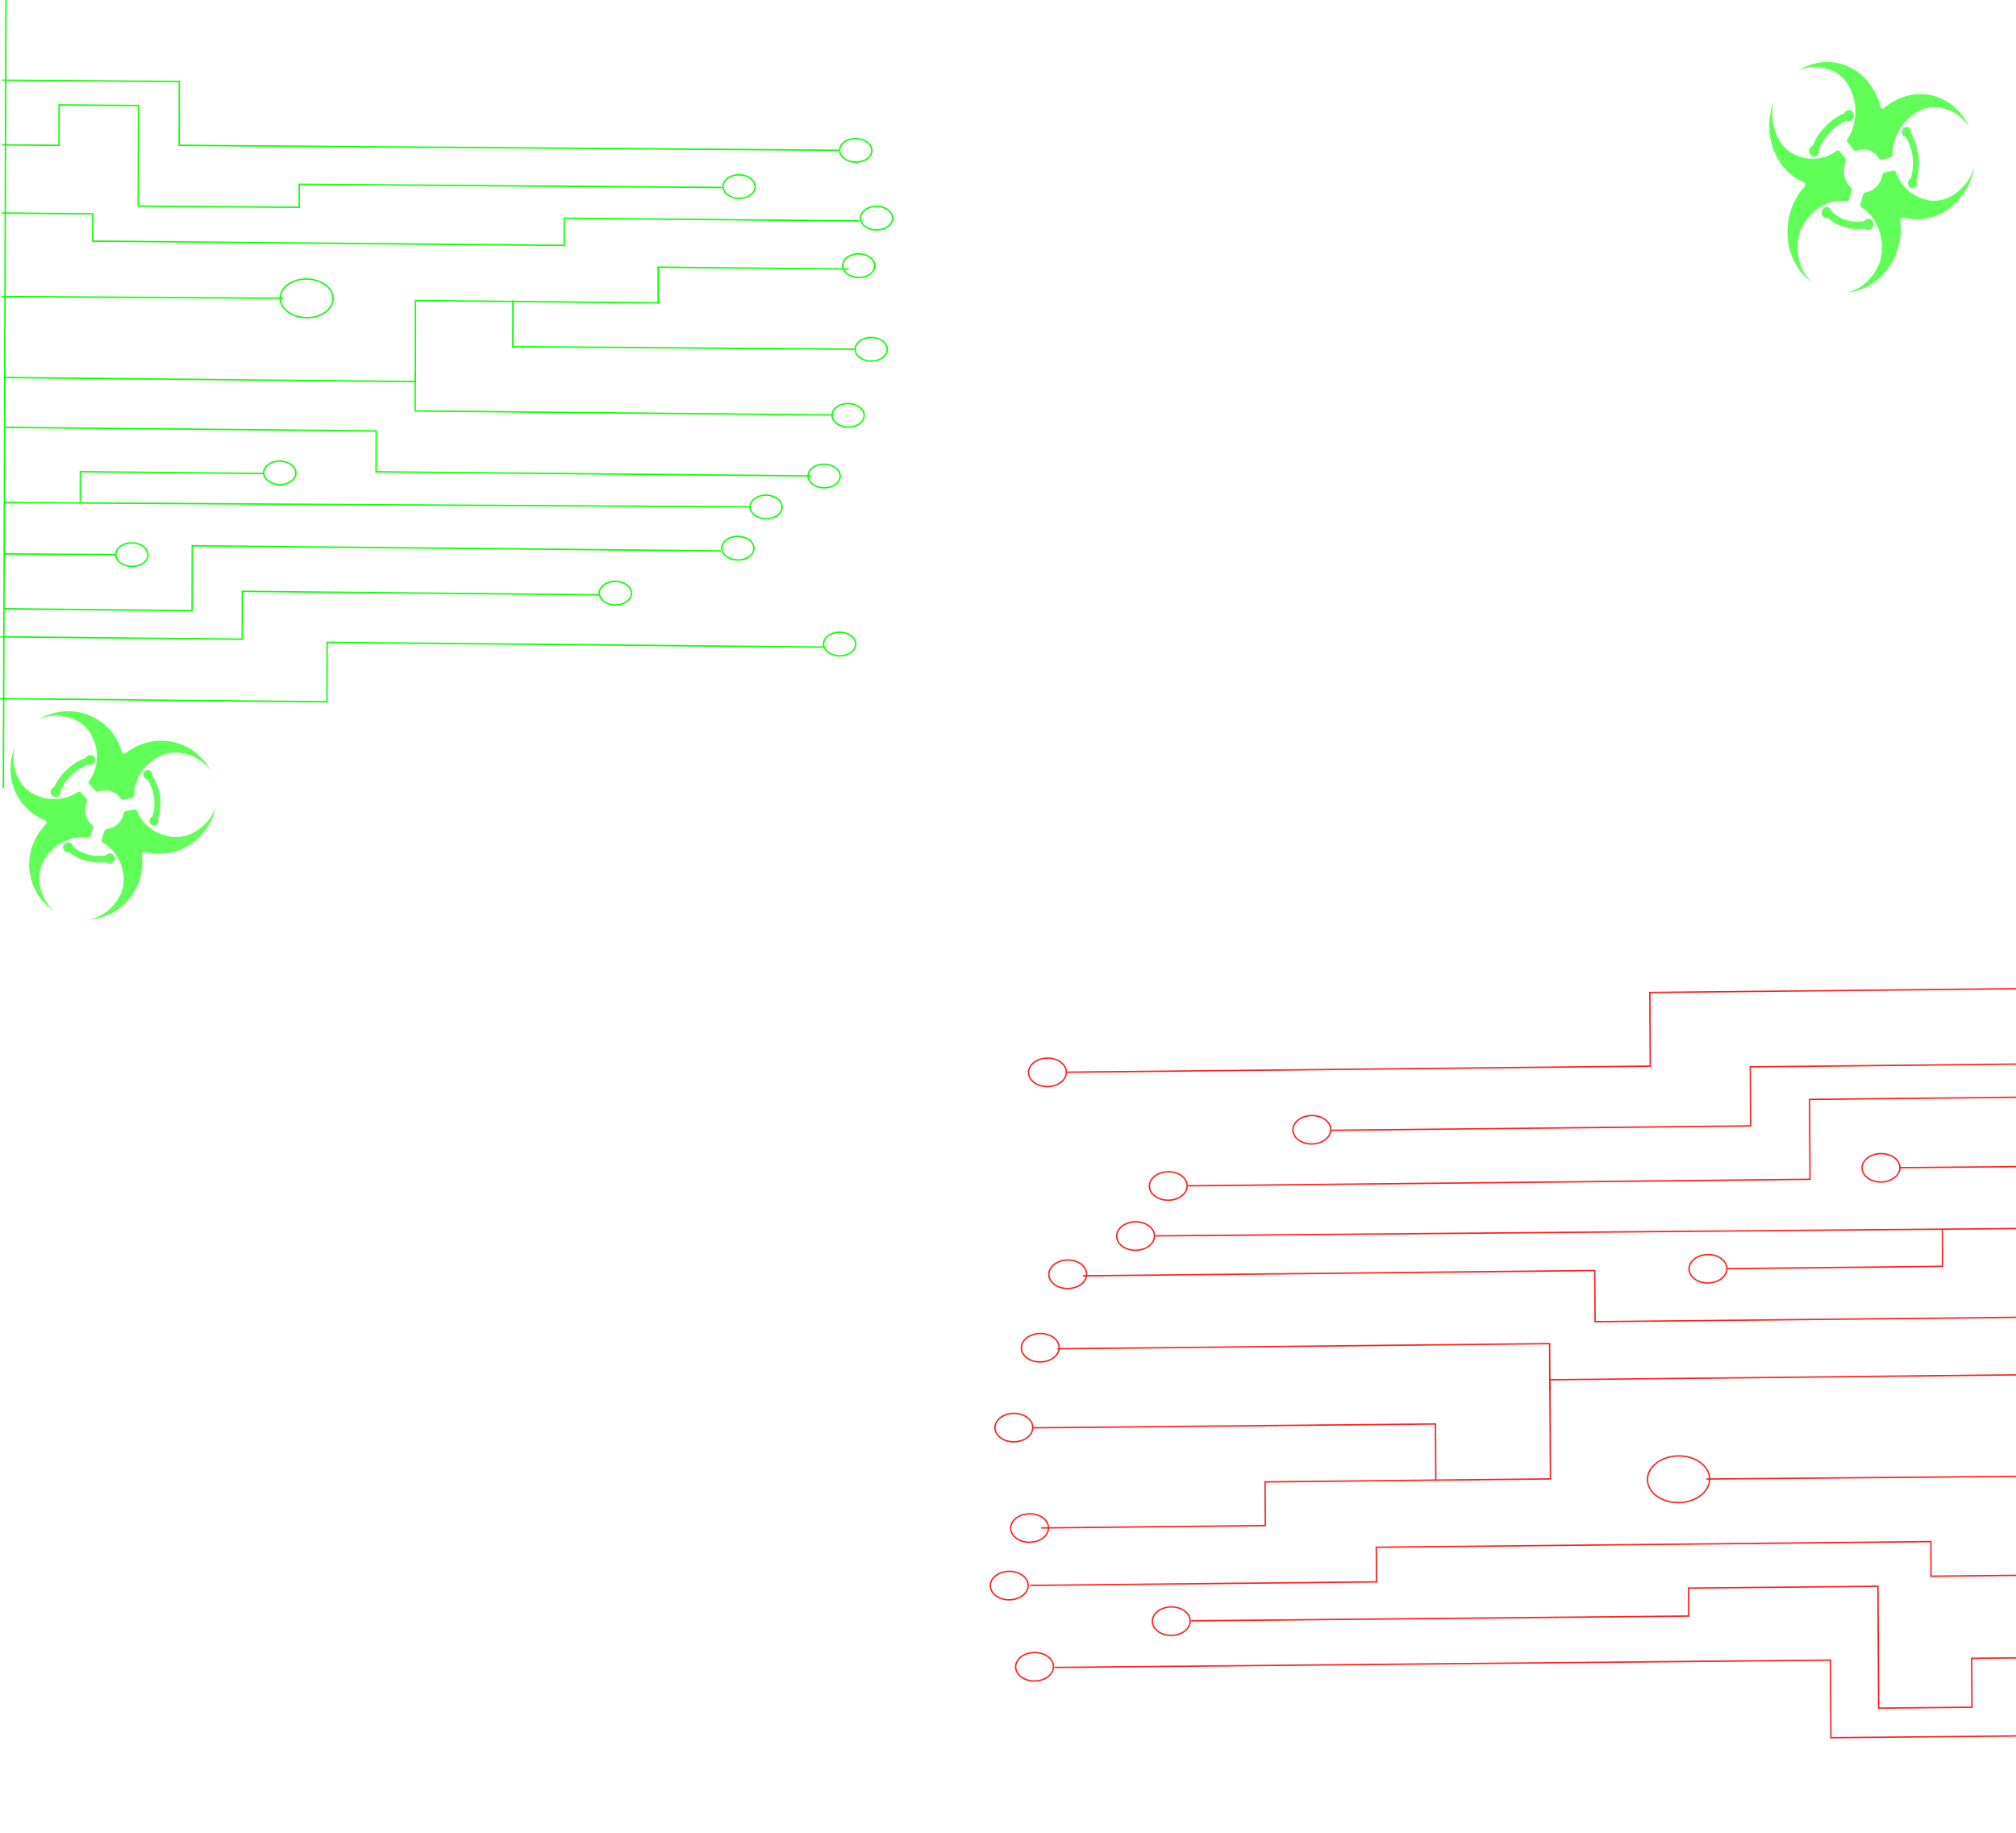 <svg width="1433" height="1303" viewBox="0 0 1433 1303" fill="none" xmlns="http://www.w3.org/2000/svg">
<path d="M1.628 57.002L127.457 57.951L127.341 103.274L347.276 104.934L596.254 106.813" stroke="#09FF00" stroke-miterlimit="10"/>
<path d="M1.473 102.981L41.937 103.289L42.01 74.561L98.406 74.991L98.226 146.504L212.64 147.376L212.682 130.959L513.345 133.251" stroke="#09FF00" stroke-miterlimit="10"/>
<path d="M364.631 213.547L364.548 246.365L607.827 248.218" stroke="#09FF00" stroke-miterlimit="10"/>
<path d="M513.934 132.553C513.922 137.191 519.029 140.989 525.339 141.038C531.649 141.086 536.774 137.366 536.786 132.729C536.797 128.092 531.691 124.294 525.381 124.245C519.071 124.196 513.946 127.916 513.934 132.553Z" stroke="#09FF00" stroke-miterlimit="10"/>
<path d="M596.842 106.795C596.831 111.432 601.937 115.231 608.247 115.279C614.557 115.328 619.682 111.608 619.694 106.971C619.705 102.334 614.599 98.535 608.289 98.487C601.979 98.438 596.854 102.158 596.842 106.795Z" stroke="#09FF00" stroke-miterlimit="10"/>
<path d="M611.629 154.947C611.618 159.584 616.724 163.382 623.034 163.431C629.344 163.479 634.469 159.76 634.481 155.122C634.493 150.485 629.386 146.687 623.076 146.638C616.766 146.59 611.641 150.31 611.629 154.947Z" stroke="#09FF00" stroke-miterlimit="10"/>
<path d="M598.971 188.752C598.96 193.389 604.066 197.188 610.376 197.236C616.686 197.285 621.811 193.565 621.823 188.928C621.834 184.291 616.728 180.492 610.418 180.444C604.108 180.395 598.983 184.115 598.971 188.752Z" stroke="#09FF00" stroke-miterlimit="10"/>
<path d="M591.426 295.127C591.415 299.764 596.521 303.563 602.831 303.612C609.141 303.66 614.266 299.94 614.278 295.303C614.289 290.666 609.183 286.868 602.873 286.819C596.563 286.77 591.438 290.49 591.426 295.127Z" stroke="#09FF00" stroke-miterlimit="10"/>
<path d="M607.864 248.197C607.852 252.834 612.958 256.633 619.269 256.681C625.579 256.73 630.704 253.01 630.715 248.373C630.727 243.736 625.621 239.937 619.311 239.889C613 239.84 607.875 243.56 607.864 248.197Z" stroke="#09FF00" stroke-miterlimit="10"/>
<path d="M574.366 338.261C574.354 342.898 579.46 346.696 585.771 346.745C592.081 346.793 597.206 343.073 597.217 338.436C597.229 333.799 592.123 330.001 585.812 329.952C579.502 329.904 574.377 333.623 574.366 338.261Z" stroke="#09FF00" stroke-miterlimit="10"/>
<path d="M533.129 360.261C533.118 364.898 538.224 368.696 544.534 368.745C550.844 368.793 555.969 365.074 555.981 360.436C555.993 355.799 550.886 352.001 544.576 351.952C538.266 351.904 533.141 355.623 533.129 360.261Z" stroke="#09FF00" stroke-miterlimit="10"/>
<path d="M513.082 389.555C513.071 394.192 518.177 397.99 524.487 398.039C530.798 398.087 535.923 394.368 535.934 389.73C535.946 385.093 530.84 381.295 524.529 381.246C518.219 381.198 513.094 384.917 513.082 389.555Z" stroke="#09FF00" stroke-miterlimit="10"/>
<path d="M425.993 421.524C425.981 426.161 431.087 429.96 437.397 430.008C443.708 430.057 448.833 426.337 448.844 421.7C448.856 417.063 443.75 413.264 437.439 413.216C431.129 413.167 426.004 416.887 425.993 421.524Z" stroke="#09FF00" stroke-miterlimit="10"/>
<path d="M585.393 457.683C585.381 462.32 590.488 466.118 596.798 466.167C603.108 466.215 608.233 462.496 608.245 457.858C608.256 453.221 603.15 449.423 596.84 449.374C590.53 449.326 585.405 453.045 585.393 457.683Z" stroke="#09FF00" stroke-miterlimit="10"/>
<path d="M4.25 0.014L2.4 560.002" stroke="#09FF00" stroke-miterlimit="10"/>
<path d="M1.324 151.415L65.965 152.011L65.924 171.356L401.039 174.441L401.079 155.096L610.508 157.024" stroke="#09FF00" stroke-miterlimit="10"/>
<path d="M3.356 268.342L295.233 271.23L295.345 213.585L467.792 215.291L467.842 189.902L603.205 191.241" stroke="#09FF00" stroke-miterlimit="10"/>
<path d="M1.156 210.807L201.129 211.971" stroke="#09FF00" stroke-miterlimit="10"/>
<path d="M295.159 264.793L295.105 292.095L592.462 294.999" stroke="#09FF00" stroke-miterlimit="10"/>
<path d="M3.198 303.78L267.405 306.29L267.347 335.357L576.74 338.296" stroke="#09FF00" stroke-miterlimit="10"/>
<path d="M3.07 357.196L251.609 358.643L533.137 360.282" stroke="#09FF00" stroke-miterlimit="10"/>
<path d="M2.814 432.715L136.547 434.021L136.638 387.912L512.457 391.58" stroke="#09FF00" stroke-miterlimit="10"/>
<path d="M57.064 356.974L57.106 335.271L187.609 336.568" stroke="#09FF00" stroke-miterlimit="10"/>
<path d="M2.95 393.725L82.318 394.187" stroke="#09FF00" stroke-miterlimit="10"/>
<path d="M0.349 452.642L172.148 454.311L172.215 420.322L426 422.786" stroke="#09FF00" stroke-miterlimit="10"/>
<path d="M0.207 496.577L232.418 498.822L232.502 456.544L585.4 459.957" stroke="#09FF00" stroke-miterlimit="10"/>
<path d="M199.203 211.879C199.189 219.468 207.58 225.705 217.946 225.81C228.312 225.915 236.727 219.848 236.741 212.259C236.756 204.67 228.364 198.433 217.998 198.328C207.632 198.223 199.218 204.29 199.203 211.879Z" stroke="#09FF00" stroke-miterlimit="10"/>
<path d="M82.304 394.138C82.295 398.76 87.406 402.559 93.719 402.622C100.032 402.686 105.157 398.991 105.166 394.369C105.175 389.748 100.064 385.949 93.751 385.885C87.438 385.821 82.313 389.516 82.304 394.138Z" stroke="#09FF00" stroke-miterlimit="10"/>
<path d="M187.452 335.981C187.444 340.603 192.554 344.401 198.867 344.465C205.18 344.529 210.305 340.834 210.314 336.212C210.323 331.59 205.212 327.792 198.899 327.728C192.586 327.664 187.461 331.359 187.452 335.981Z" stroke="#09FF00" stroke-miterlimit="10"/>
<path d="M1449.45 1233.75L1301.44 1235.15L1301.1 1179.99L1042.4 1182.44L749.536 1185.21" stroke="#FF1E1E" stroke-miterlimit="10"/>
<path d="M1449.09 1178.25L1401.49 1178.71L1401.71 1213.5L1335.37 1214.13L1334.84 1127.52L1200.26 1128.8L1200.38 1148.68L846.725 1152.05" stroke="#FF1E1E" stroke-miterlimit="10"/>
<path d="M1020.59 1051.92L1020.34 1012.16L734.186 1014.88" stroke="#FF1E1E" stroke-miterlimit="10"/>
<path d="M846.004 1152.17C845.97 1146.58 839.925 1142.11 832.503 1142.18C825.081 1142.25 819.092 1146.84 819.127 1152.43C819.161 1158.01 825.206 1162.49 832.628 1162.42C840.05 1162.35 846.039 1157.76 846.004 1152.17Z" stroke="#FF1E1E" stroke-miterlimit="10"/>
<path d="M748.799 1184.59C748.765 1179 742.72 1174.53 735.298 1174.6C727.876 1174.67 721.887 1179.26 721.922 1184.85C721.956 1190.43 728.001 1194.91 735.423 1194.83C742.845 1194.76 748.834 1190.18 748.799 1184.59Z" stroke="#FF1E1E" stroke-miterlimit="10"/>
<path d="M730.821 1126.89C730.786 1121.3 724.741 1116.83 717.319 1116.9C709.897 1116.97 703.908 1121.56 703.943 1127.15C703.978 1132.74 710.023 1137.21 717.445 1137.14C724.867 1137.07 730.856 1132.48 730.821 1126.89Z" stroke="#FF1E1E" stroke-miterlimit="10"/>
<path d="M745.295 1085.99C745.261 1080.4 739.216 1075.93 731.794 1076C724.372 1076.07 718.383 1080.66 718.418 1086.25C718.452 1091.84 724.497 1096.31 731.919 1096.24C739.341 1096.17 745.33 1091.58 745.295 1085.99Z" stroke="#FF1E1E" stroke-miterlimit="10"/>
<path d="M752.87 957.841C752.835 952.253 746.79 947.78 739.368 947.851C731.946 947.922 725.957 952.51 725.992 958.098C726.027 963.686 732.071 968.158 739.494 968.087C746.916 968.016 752.904 963.429 752.87 957.841Z" stroke="#FF1E1E" stroke-miterlimit="10"/>
<path d="M734.108 1014.6C734.073 1009.01 728.028 1004.54 720.606 1004.61C713.184 1004.68 707.196 1009.27 707.23 1014.86C707.265 1020.45 713.31 1024.92 720.732 1024.85C728.154 1024.78 734.143 1020.19 734.108 1014.6Z" stroke="#FF1E1E" stroke-miterlimit="10"/>
<path d="M772.411 905.638C772.376 900.05 766.331 895.578 758.909 895.649C751.487 895.72 745.498 900.307 745.533 905.895C745.568 911.483 751.612 915.956 759.035 915.885C766.457 915.814 772.445 911.226 772.411 905.638Z" stroke="#FF1E1E" stroke-miterlimit="10"/>
<path d="M820.643 878.457C820.608 872.869 814.564 868.396 807.142 868.467C799.719 868.538 793.731 873.126 793.765 878.714C793.8 884.302 799.845 888.774 807.267 888.703C814.689 888.632 820.678 884.045 820.643 878.457Z" stroke="#FF1E1E" stroke-miterlimit="10"/>
<path d="M843.87 842.859C843.835 837.271 837.79 832.798 830.368 832.869C822.946 832.94 816.957 837.528 816.992 843.116C817.027 848.704 823.071 853.176 830.494 853.105C837.916 853.034 843.904 848.447 843.87 842.859Z" stroke="#FF1E1E" stroke-miterlimit="10"/>
<path d="M945.909 802.894C945.874 797.306 939.829 792.833 932.407 792.904C924.985 792.975 918.996 797.563 919.031 803.151C919.066 808.739 925.111 813.211 932.533 813.14C939.955 813.069 945.943 808.482 945.909 802.894Z" stroke="#FF1E1E" stroke-miterlimit="10"/>
<path d="M757.985 762.105C757.95 756.517 751.905 752.045 744.483 752.116C737.061 752.187 731.073 756.774 731.107 762.362C731.142 767.95 737.187 772.423 744.609 772.352C752.031 772.281 758.02 767.693 757.985 762.105Z" stroke="#FF1E1E" stroke-miterlimit="10"/>
<path d="M1448.66 1119.59L1372.62 1120.37L1372.48 1095.75L978.299 1099.77L978.442 1124.38L732.1 1126.89" stroke="#FF1E1E" stroke-miterlimit="10"/>
<path d="M1444.98 977.116L1101.66 980.728L1102.06 1051.2L899.218 1053.33L899.393 1084.37L740.172 1086.05" stroke="#FF1E1E" stroke-miterlimit="10"/>
<path d="M1448.17 1049.26L1212.95 1051.28" stroke="#FF1E1E" stroke-miterlimit="10"/>
<path d="M1101.66 988.664L1101.47 955.049L751.702 958.707" stroke="#FF1E1E" stroke-miterlimit="10"/>
<path d="M1444.58 936.229L1133.8 939.439L1133.59 903.092L769.664 906.852" stroke="#FF1E1E" stroke-miterlimit="10"/>
<path d="M1444.13 873.115L1151.79 875.626L820.637 878.47" stroke="#FF1E1E" stroke-miterlimit="10"/>
<path d="M1443.56 779.809L1286.26 781.454L1286.58 838.243L844.521 842.866" stroke="#FF1E1E" stroke-miterlimit="10"/>
<path d="M1380.66 873.66L1380.81 900.126L1227.3 901.745" stroke="#FF1E1E" stroke-miterlimit="10"/>
<path d="M1443.83 829.151L1350.47 829.953" stroke="#FF1E1E" stroke-miterlimit="10"/>
<path d="M1446.2 756.208L1244.12 758.317L1244.36 800.293L945.842 803.408" stroke="#FF1E1E" stroke-miterlimit="10"/>
<path d="M1445.85 702.613L1172.71 705.458L1173.01 757.796L757.908 762.118" stroke="#FF1E1E" stroke-miterlimit="10"/>
<path d="M1215.2 1051.22C1215.15 1042.05 1205.23 1034.73 1193.03 1034.86C1180.84 1034.99 1171 1042.52 1171.05 1051.68C1171.1 1060.85 1181.03 1068.17 1193.22 1068.04C1205.41 1067.91 1215.25 1060.38 1215.2 1051.22Z" stroke="#FF1E1E" stroke-miterlimit="10"/>
<path d="M1350.48 829.926C1350.45 824.345 1344.4 819.886 1336.98 819.965C1329.55 820.044 1323.56 824.631 1323.59 830.211C1323.62 835.791 1329.67 840.251 1337.09 840.172C1344.52 840.093 1350.51 835.506 1350.48 829.926Z" stroke="#FF1E1E" stroke-miterlimit="10"/>
<path d="M1227.51 901.716C1227.48 896.136 1221.44 891.676 1214.01 891.755C1206.58 891.834 1200.59 896.422 1200.62 902.002C1200.65 907.582 1206.7 912.041 1214.12 911.962C1221.55 911.884 1227.54 907.296 1227.51 901.716Z" stroke="#FF1E1E" stroke-miterlimit="10"/>
<path d="M107.476 548.431C106.293 547.102 104.251 547.006 102.893 548.216C101.535 549.426 101.395 551.465 102.579 552.793C103.102 553.381 103.813 553.686 104.538 553.782C109.941 561.821 111.088 571.58 108.295 580.591C107.973 580.722 107.647 580.895 107.38 581.133C106.022 582.342 105.882 584.381 107.065 585.71C108.249 587.038 110.29 587.134 111.648 585.924C112.806 584.893 113.004 583.233 112.298 581.947C115.619 571.646 114.213 560.476 108.146 551.154C108.337 550.203 108.133 549.213 107.454 548.45L107.476 548.431Z" fill="#60FF57"/>
<path d="M61.767 537.586C61.388 537.923 61.113 538.286 60.895 538.714C56.461 540.28 52.362 542.76 48.444 546.25C43.902 550.295 40.647 554.484 38.531 559.415C38.062 559.56 37.606 559.81 37.205 560.167C35.691 561.516 35.556 563.784 36.856 565.244C38.156 566.703 40.447 566.81 41.939 565.482C43.007 564.53 43.377 563.107 43.046 561.839C44.855 557.416 47.748 553.627 51.8 550.018C55.162 547.024 58.613 544.848 62.408 543.46C63.701 544.105 65.321 543.951 66.478 542.92C67.992 541.572 68.127 539.303 66.827 537.844C65.528 536.384 63.236 536.277 61.745 537.606L61.767 537.586Z" fill="#60FF57"/>
<path d="M75.686 607.49C75.508 607.649 75.352 607.787 75.213 607.99C66.746 609.242 58.681 607.403 51.986 601.726C51.885 601.074 51.614 600.456 51.129 599.912C49.81 598.431 47.538 598.345 46.046 599.674C44.532 601.022 44.397 603.291 45.697 604.75C46.589 605.752 47.903 606.106 49.134 605.829C56.816 611.72 66.187 614.037 75.531 612.784C76.864 614.057 78.973 614.093 80.397 612.824C81.911 611.476 82.046 609.207 80.746 607.748C79.447 606.288 77.155 606.181 75.664 607.51L75.686 607.49Z" fill="#60FF57"/>
<path d="M32.567 609.375C40.359 598.176 51.915 593.938 62.498 595.331C63.326 595.453 64.132 594.969 64.376 594.166L66.224 588.263C66.436 587.605 66.171 586.903 65.635 586.482C65.02 586.015 64.451 585.466 63.928 584.878C60.164 580.653 59.57 574.697 61.891 569.818C62.184 569.205 62.13 568.472 61.684 567.971L57.435 563.201C56.892 562.591 55.978 562.507 55.258 562.953C47.639 567.982 37.655 569.727 27.177 565.896C21.387 563.789 16.489 559.635 13.559 554.238C9.106 546.057 8.595 537.684 10.809 530.399C8.356 535.982 7.136 542.187 7.467 548.61C8.274 564.531 18.265 577.585 32.098 583.075C33.197 583.502 33.519 584.895 32.687 585.753C20.092 598.417 16.791 618.154 25.832 634.085C29.037 639.745 33.45 644.251 38.552 647.558C32.762 642.716 28.687 635.408 27.992 626.067C27.56 620.202 29.138 614.265 32.526 609.373L32.567 609.375Z" fill="#60FF57"/>
<path d="M120.152 594.482C108.603 592.23 100.885 585.043 97.427 576.365C97.123 575.621 96.379 575.189 95.596 575.34L89.349 576.53C88.629 576.663 88.109 577.244 87.977 577.948C87.398 580.884 85.912 583.653 83.486 585.815C81.237 587.818 78.546 588.965 75.784 589.315C75.109 589.409 74.495 589.839 74.302 590.519L72.269 596.978C72.029 597.739 72.371 598.527 73.035 598.913C80.879 603.371 86.795 611.538 87.801 622.751C88.358 628.935 86.715 635.203 83.102 640.335C77.636 648.094 70.316 652.427 62.841 653.851C68.909 653.446 74.987 651.664 80.624 648.401C95.511 639.789 103.038 623.319 100.867 607.48C100.717 606.325 101.808 605.353 102.938 605.635C118.421 609.616 135.649 604.036 145.918 590.241C149.832 584.997 152.302 579.164 153.38 573.204C151.102 580.506 145.933 587.298 137.535 591.81C132.196 594.691 125.985 595.652 120.107 594.521L120.152 594.482Z" fill="#60FF57"/>
<path d="M138.119 534.104C123.315 523.268 103.266 524.291 89.233 535.385C88.326 536.115 86.935 535.674 86.634 534.574C81.865 516.714 65.02 504.258 45.679 505.628C39.125 506.114 33.01 508.123 27.673 511.276C34.702 508.14 43.139 507.617 51.873 510.969C57.35 513.083 61.97 517.014 64.773 522.134C71.275 533.96 69.661 546.178 63.366 555.067C62.903 555.713 62.929 556.549 63.453 557.137L67.954 562.19C68.42 562.713 69.142 562.851 69.806 562.611C75.015 560.705 80.968 561.964 84.81 566.277C85.45 566.996 85.984 567.73 86.43 568.544L93.947 567.122C94.772 566.973 95.324 566.247 95.317 565.433C95.371 555.229 100.708 544.772 111.888 538.407C117.347 535.303 123.754 534.204 129.838 535.387C139.037 537.153 145.828 542.042 149.97 548.351C147.273 542.903 143.305 538 138.052 534.164L138.119 534.104Z" fill="#60FF57"/>
<path d="M74.391 575.557C74.391 575.557 74.342 575.367 74.328 575.262C74.261 575.321 74.172 575.401 74.106 575.46C74.208 575.486 74.289 575.531 74.391 575.557Z" fill="#60FF57"/>
<path d="M1357.59 91.299C1356.41 89.835 1354.37 89.743 1353 91.091C1351.63 92.439 1351.48 94.698 1352.66 96.161C1353.18 96.809 1353.89 97.141 1354.61 97.244C1359.98 106.11 1361.07 116.908 1358.22 126.904C1357.9 127.051 1357.57 127.245 1357.3 127.51C1355.93 128.858 1355.78 131.117 1356.96 132.58C1358.14 134.044 1360.18 134.136 1361.55 132.788C1362.71 131.639 1362.92 129.799 1362.22 128.38C1365.6 116.952 1364.26 104.593 1358.24 94.311C1358.44 93.256 1358.24 92.161 1357.56 91.321L1357.59 91.299Z" fill="#60FF57"/>
<path d="M1311.81 79.298C1311.43 79.672 1311.15 80.074 1310.93 80.547C1306.5 82.302 1302.4 85.062 1298.48 88.934C1293.93 93.422 1290.66 98.061 1288.52 103.51C1288.05 103.673 1287.59 103.951 1287.19 104.347C1285.68 105.843 1285.53 108.345 1286.81 109.945C1288.1 111.545 1290.39 111.649 1291.88 110.175C1292.95 109.119 1293.33 107.548 1293.01 106.153C1294.83 101.265 1297.74 97.07 1301.8 93.066C1305.17 89.744 1308.62 87.323 1312.41 85.769C1313.7 86.472 1315.32 86.292 1316.48 85.148C1317.99 83.652 1318.14 81.15 1316.85 79.55C1315.57 77.95 1313.28 77.846 1311.79 79.32L1311.81 79.298Z" fill="#60FF57"/>
<path d="M1325.69 156.592C1325.51 156.769 1325.36 156.924 1325.22 157.149C1316.73 158.59 1308.67 156.606 1302 150.363C1301.9 149.642 1301.63 148.959 1301.15 148.359C1299.84 146.728 1297.56 146.648 1296.06 148.129C1294.54 149.631 1294.39 152.144 1295.68 153.752C1296.57 154.855 1297.88 155.239 1299.12 154.925C1306.78 161.398 1316.14 163.903 1325.51 162.455C1326.84 163.856 1328.95 163.883 1330.38 162.468C1331.9 160.966 1332.05 158.453 1330.76 156.845C1329.47 155.238 1327.17 155.134 1325.67 156.614L1325.69 156.592Z" fill="#60FF57"/>
<path d="M1282.43 158.756C1290.3 146.303 1301.9 141.534 1312.49 143.008C1313.32 143.138 1314.13 142.597 1314.38 141.706L1316.26 135.156C1316.48 134.426 1316.22 133.651 1315.68 133.187C1315.07 132.674 1314.5 132.07 1313.98 131.422C1310.24 126.767 1309.68 120.174 1312.03 114.755C1312.33 114.075 1312.28 113.263 1311.83 112.711L1307.6 107.456C1307.06 106.784 1306.15 106.696 1305.43 107.195C1297.77 112.813 1287.76 114.81 1277.29 110.636C1271.5 108.339 1266.62 103.77 1263.72 97.812C1259.3 88.779 1258.84 79.509 1261.1 71.426C1258.61 77.626 1257.35 84.505 1257.65 91.617C1258.36 109.246 1268.29 123.639 1282.11 129.63C1283.21 130.096 1283.53 131.637 1282.69 132.593C1270 146.7 1266.58 168.581 1275.54 186.167C1278.72 192.416 1283.11 197.378 1288.2 201.008C1282.43 195.682 1278.39 187.614 1277.75 177.273C1277.35 170.78 1278.97 164.194 1282.39 158.754L1282.43 158.756Z" fill="#60FF57"/>
<path d="M1370.15 142.154C1358.64 139.742 1350.98 131.862 1347.58 122.308C1347.28 121.488 1346.54 121.017 1345.75 121.189L1339.51 122.541C1338.79 122.693 1338.27 123.337 1338.14 124.115C1337.54 127.359 1336.04 130.424 1333.61 132.825C1331.35 135.05 1328.66 136.333 1325.9 136.738C1325.23 136.845 1324.61 137.324 1324.42 138.075L1322.35 145.216C1322.11 146.057 1322.44 146.925 1323.1 147.346C1330.91 152.216 1336.76 161.19 1337.7 173.557C1338.22 180.377 1336.54 187.305 1332.91 192.992C1327.41 201.589 1320.08 206.417 1312.61 208.037C1318.67 207.551 1324.75 205.546 1330.39 201.908C1345.3 192.309 1352.9 174.086 1350.83 156.621C1350.69 155.347 1351.78 154.268 1352.91 154.572C1368.33 158.866 1385.56 152.597 1395.89 137.308C1399.82 131.496 1402.32 125.044 1403.43 118.459C1401.12 126.533 1395.92 134.061 1387.51 139.094C1382.17 142.307 1375.96 143.408 1370.1 142.198L1370.15 142.154Z" fill="#60FF57"/>
<path d="M1388.18 75.136C1373.41 63.228 1353.33 64.491 1339.21 76.87C1338.3 77.684 1336.91 77.204 1336.61 75.989C1331.94 56.237 1315.14 42.549 1295.76 44.19C1289.19 44.771 1283.06 47.037 1277.69 50.563C1284.75 47.044 1293.2 46.41 1301.93 50.066C1307.41 52.373 1312.01 56.697 1314.79 62.35C1321.23 75.407 1319.54 88.95 1313.19 98.837C1312.72 99.555 1312.74 100.481 1313.26 101.129L1317.74 106.697C1318.2 107.273 1318.93 107.422 1319.59 107.151C1324.82 105.007 1330.78 106.364 1334.6 111.115C1335.24 111.907 1335.77 112.718 1336.21 113.616L1343.75 111.993C1344.57 111.822 1345.13 111.015 1345.13 110.113C1345.24 98.811 1350.65 87.193 1361.88 80.072C1367.37 76.597 1373.79 75.339 1379.88 76.61C1389.08 78.507 1395.85 83.878 1399.97 90.84C1397.3 84.823 1393.35 79.418 1388.11 75.203L1388.18 75.136Z" fill="#60FF57"/>
<path d="M1324.39 121.332C1324.39 121.332 1324.34 121.121 1324.33 121.005C1324.26 121.071 1324.17 121.16 1324.11 121.226C1324.21 121.254 1324.29 121.304 1324.39 121.332Z" fill="#60FF57"/>
</svg>
